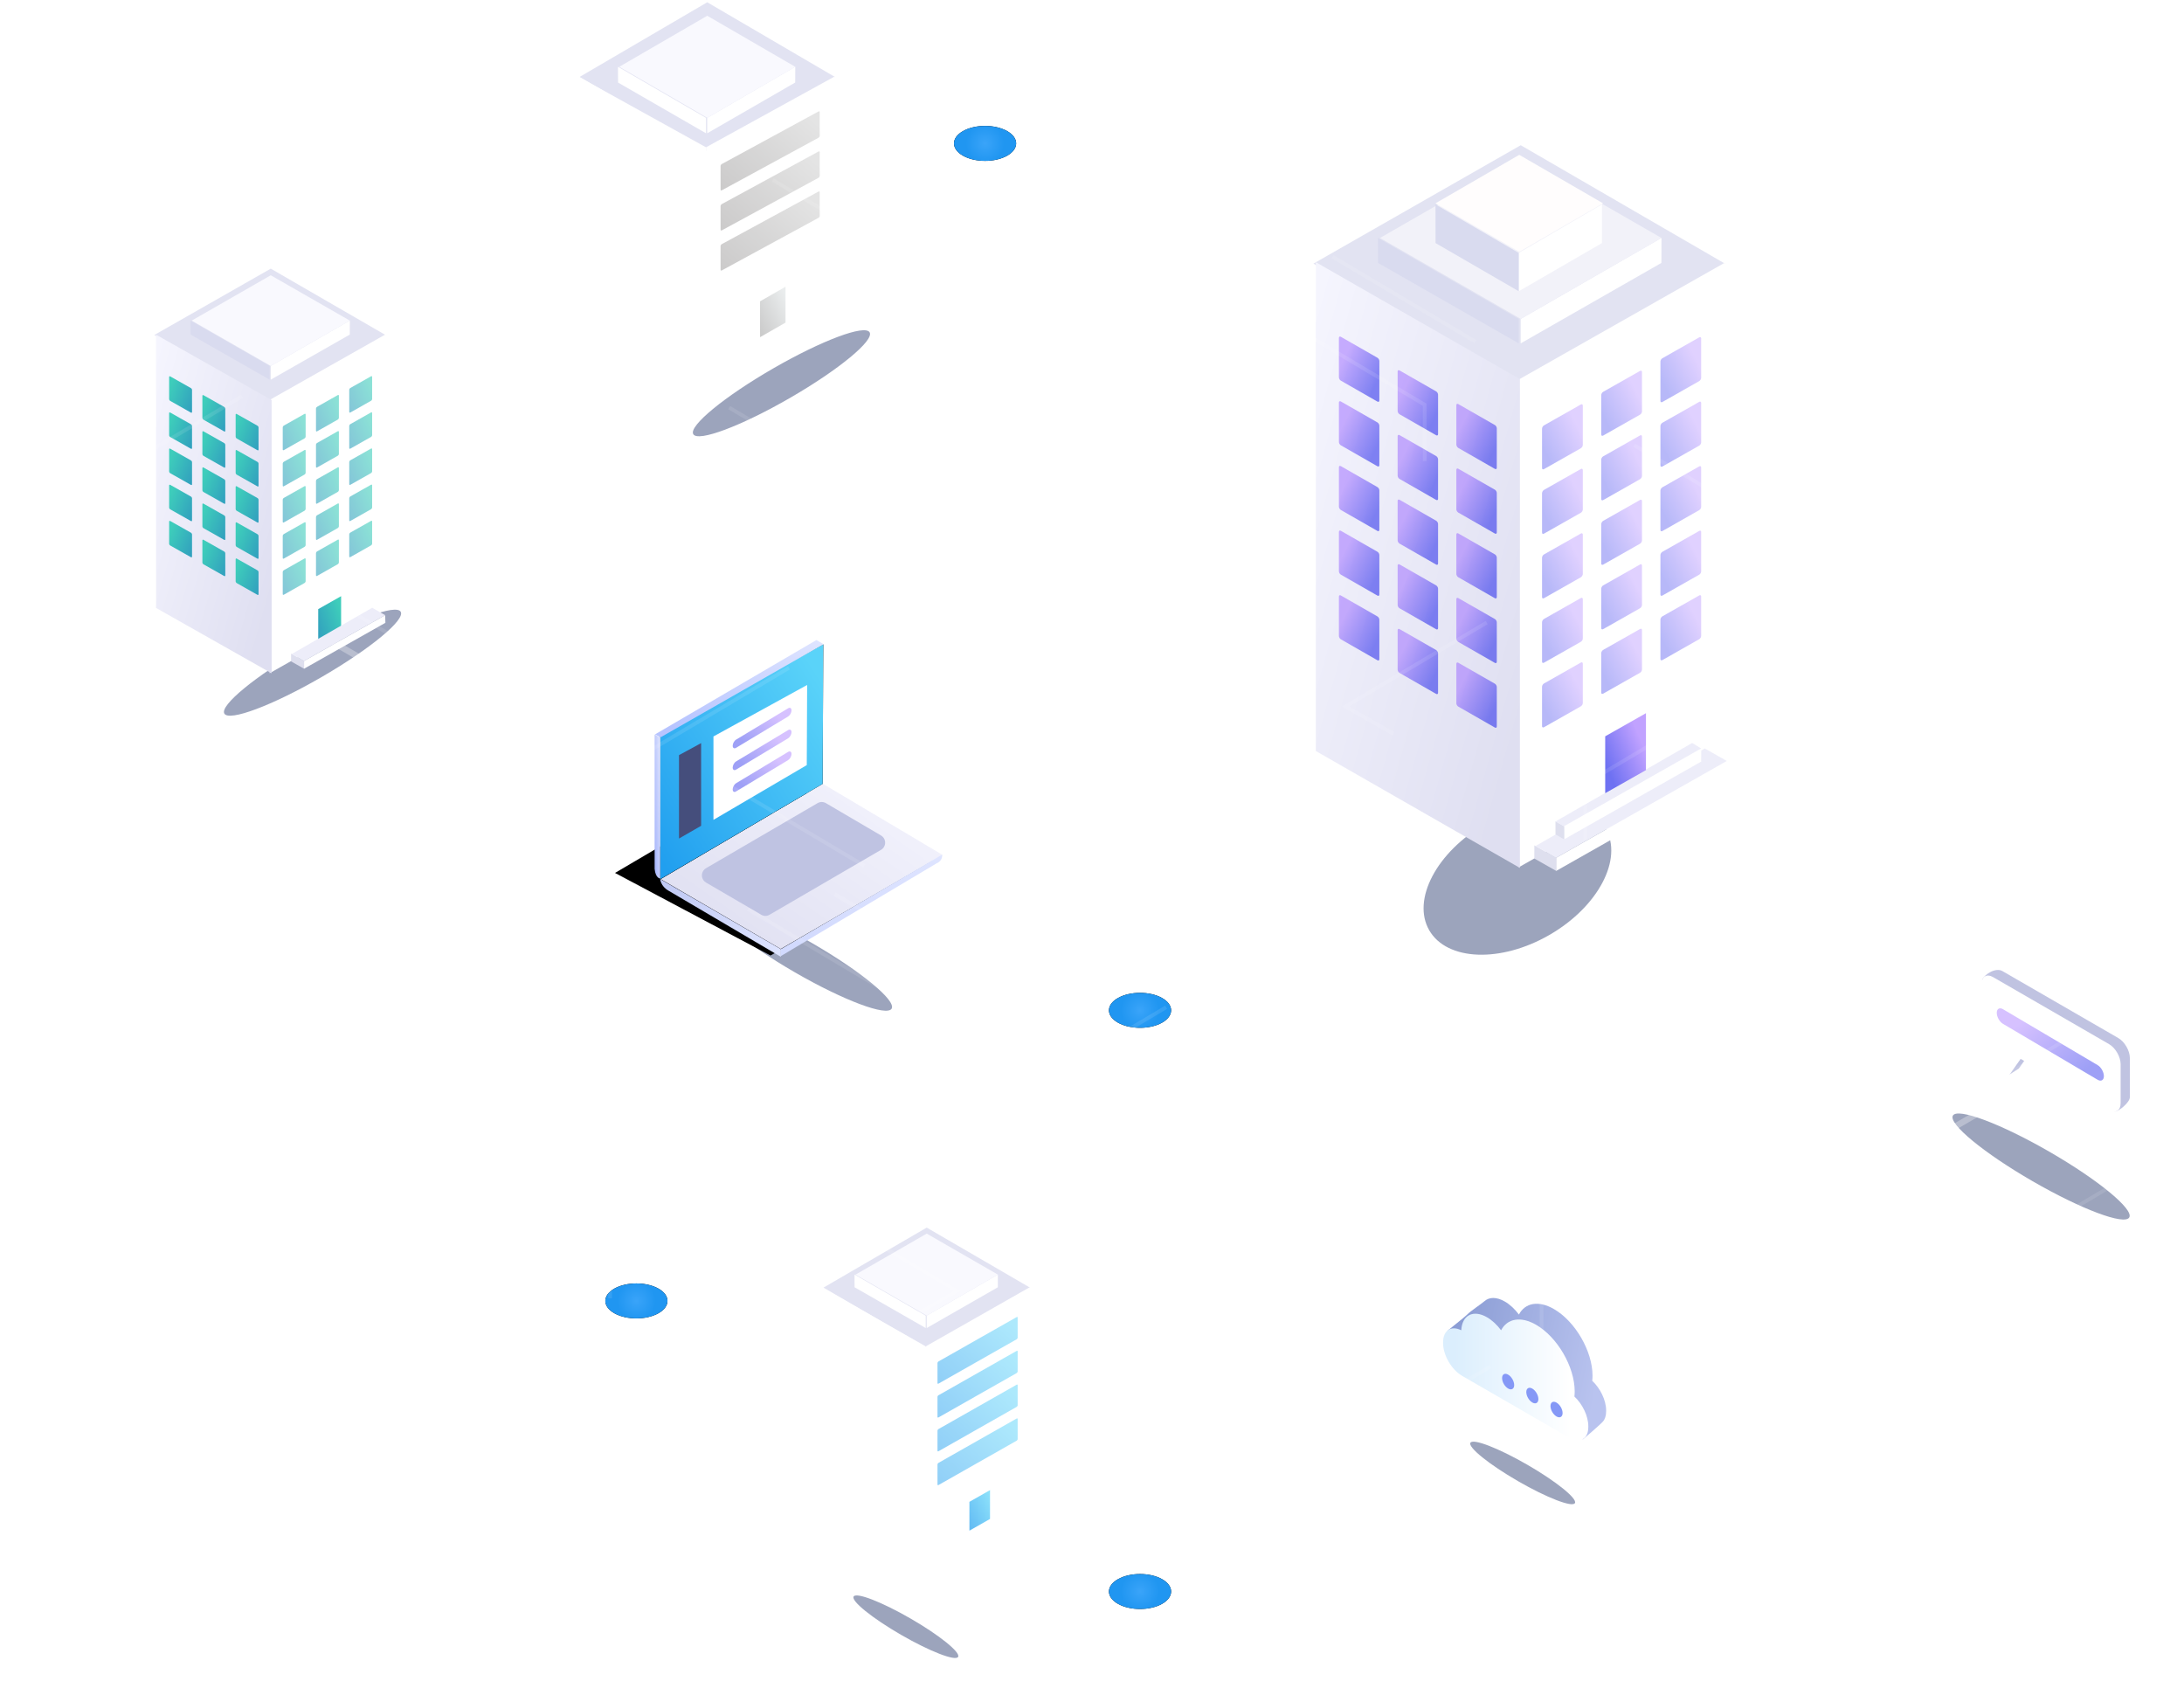 <svg height="350" viewBox="0 0 451 350" width="451" xmlns="http://www.w3.org/2000/svg" xmlns:xlink="http://www.w3.org/1999/xlink"><defs><filter id="a" height="573.7%" width="178.9%" x="-39.5%" y="-236.8%"><feGaussianBlur in="SourceGraphic" stdDeviation="5.533"/></filter><filter id="b" height="611.5%" width="179.9%" x="-40%" y="-255.8%"><feGaussianBlur in="SourceGraphic" stdDeviation="3.32"/></filter><filter id="c" height="573.7%" width="178.9%" x="-39.5%" y="-236.8%"><feGaussianBlur in="SourceGraphic" stdDeviation="5.533"/></filter><filter id="d" height="611.5%" width="179.9%" x="-40%" y="-255.8%"><feGaussianBlur in="SourceGraphic" stdDeviation="3.32"/></filter><filter id="e" height="573.7%" width="178.9%" x="-39.5%" y="-236.8%"><feGaussianBlur in="SourceGraphic" stdDeviation="5.533"/></filter><filter id="f" height="573.7%" width="178.9%" x="-39.5%" y="-236.8%"><feGaussianBlur in="SourceGraphic" stdDeviation="5.533"/></filter><filter id="g" height="573.7%" width="178.9%" x="-39.5%" y="-236.8%"><feGaussianBlur in="SourceGraphic" stdDeviation="5.533"/></filter><filter id="h" height="225.4%" width="178.9%" x="-39.5%" y="-62.7%"><feGaussianBlur in="SourceGraphic" stdDeviation="5.533"/></filter><linearGradient id="i" x1="82.509%" x2="15.63%" y1="26.912%" y2="81.88%"><stop offset="0" stop-color="#9864ff"/><stop offset="1" stop-color="#0d12e9"/></linearGradient><linearGradient id="j" x1="95.003%" x2="3.378%" y1="10.796%" y2="95.287%"><stop offset="0" stop-color="#5ad3f9"/><stop offset="1" stop-color="#219fef"/></linearGradient><linearGradient id="k" x1="95.003%" x2="3.378%" y1="10.796%" y2="95.287%"><stop offset="0" stop-color="#e2e6e7"/><stop offset="1" stop-color="#b5b5b5"/></linearGradient><linearGradient id="l" x1="95.003%" x2="3.378%" y1="10.796%" y2="95.287%"><stop offset="0" stop-color="#c9c9c9"/><stop offset=".544" stop-color="#aeadad"/><stop offset="1" stop-color="#989696"/></linearGradient><linearGradient id="m" x1="101.713%" x2="7.385%" y1="7.516%" y2="86.039%"><stop offset="0" stop-color="#f5f5fe"/><stop offset="1" stop-color="#dfdff1"/></linearGradient><linearGradient id="n" x1="98.35%" x2="3.842%" y1="30.312%" y2="92.472%"><stop offset="0" stop-color="#3ecdbb"/><stop offset="1" stop-color="#32a1be"/></linearGradient><filter id="o" height="132.7%" width="118.3%" x="-9.2%" y="-16.3%"><feOffset dx="0" dy="0" in="SourceAlpha" result="shadowOffsetOuter1"/><feGaussianBlur in="shadowOffsetOuter1" result="shadowBlurOuter1" stdDeviation="2"/><feColorMatrix in="shadowBlurOuter1" type="matrix" values="0 0 0 0 0   0 0 0 0 0.275   0 0 0 0 0.608  0 0 0 0.1 0"/></filter><linearGradient id="p" x1="101.713%" x2="7.385%" y1="7.516%" y2="86.039%"><stop offset="0" stop-color="#dee4ff"/><stop offset="1" stop-color="#d2dafe"/></linearGradient><linearGradient id="q" x1="100%" x2="0%" y1="100%" y2="8.832%"><stop offset="0" stop-color="#dee4ff"/><stop offset="1" stop-color="#c0c9f4"/></linearGradient><path id="r" d="m9.323 19.545v29.985l33.553-19.682.132-28.813z"/><filter id="s" height="106.2%" width="108.9%" x="-4.5%" y="-3.1%"><feOffset dx="0" dy="0" in="SourceAlpha" result="shadowOffsetOuter1"/><feGaussianBlur in="shadowOffsetOuter1" result="shadowBlurOuter1" stdDeviation=".5"/><feColorMatrix in="shadowBlurOuter1" type="matrix" values="0 0 0 0 0   0 0 0 0 0.275   0 0 0 0 0.608  0 0 0 0.15 0"/></filter><linearGradient id="t" x1="101.713%" x2="7.385%" y1="7.516%" y2="86.039%"><stop offset="0" stop-color="#dee4ff"/><stop offset="1" stop-color="#b7c4ff"/></linearGradient><linearGradient id="u" x1="101.713%" x2="7.385%" y1="7.516%" y2="86.039%"><stop offset="0" stop-color="#dee4ff"/><stop offset="1" stop-color="#aab8fb"/></linearGradient><linearGradient id="v" x1="98.423%" x2="3.246%" y1="36.61%" y2="20.499%"><stop offset="0" stop-color="#b9c3ef"/><stop offset="1" stop-color="#8a9cd4"/></linearGradient><linearGradient id="w" x1="87.844%" x2="8.156%" y1="50%" y2="50%"><stop offset="0" stop-color="#fff"/><stop offset="1" stop-color="#dbeefd"/></linearGradient><radialGradient id="x" cx="50%" cy="50%" gradientTransform="matrix(0 1 -.562 0 .781 0)" r="50%"><stop offset="0" stop-color="#3aa4f9"/><stop offset="1" stop-color="#2096f1"/></radialGradient><path id="y" d="m176.957 32.16c-2.506 1.409-6.571 1.409-9.077 0-2.506-1.409-2.506-3.694 0-5.104 2.506-1.409 6.571-1.409 9.077 0 2.506 1.409 2.506 3.694 0 5.104"/><filter id="z" height="681.9%" width="427.2%" x="-163.6%" y="-291%"><feMorphology in="SourceAlpha" operator="dilate" radius="1" result="shadowSpreadOuter1"/><feOffset dx="0" dy="0" in="shadowSpreadOuter1" result="shadowOffsetOuter1"/><feGaussianBlur in="shadowOffsetOuter1" result="shadowBlurOuter1" stdDeviation="6"/><feColorMatrix in="shadowBlurOuter1" type="matrix" values="0 0 0 0 1   0 0 0 0 1   0 0 0 0 1  0 0 0 0.374 0"/></filter><path id="A" d="m208.957 211.16c-2.506 1.409-6.571 1.409-9.077 0s-2.506-3.694 0-5.104 6.571-1.409 9.077 0 2.506 3.694 0 5.104"/><filter id="B" height="681.9%" width="427.2%" x="-163.6%" y="-291%"><feMorphology in="SourceAlpha" operator="dilate" radius="1" result="shadowSpreadOuter1"/><feOffset dx="0" dy="0" in="shadowSpreadOuter1" result="shadowOffsetOuter1"/><feGaussianBlur in="shadowOffsetOuter1" result="shadowBlurOuter1" stdDeviation="6"/><feColorMatrix in="shadowBlurOuter1" type="matrix" values="0 0 0 0 1   0 0 0 0 1   0 0 0 0 1  0 0 0 0.374 0"/></filter><path id="C" d="m104.957 271.16c-2.506 1.409-6.571 1.409-9.077 0s-2.506-3.694 0-5.104 6.571-1.409 9.077 0 2.506 3.694 0 5.104"/><filter id="D" height="681.9%" width="427.2%" x="-163.6%" y="-291%"><feMorphology in="SourceAlpha" operator="dilate" radius="1" result="shadowSpreadOuter1"/><feOffset dx="0" dy="0" in="shadowSpreadOuter1" result="shadowOffsetOuter1"/><feGaussianBlur in="shadowOffsetOuter1" result="shadowBlurOuter1" stdDeviation="6"/><feColorMatrix in="shadowBlurOuter1" type="matrix" values="0 0 0 0 1   0 0 0 0 1   0 0 0 0 1  0 0 0 0.374 0"/></filter><path id="E" d="m208.957 331.16c-2.506 1.409-6.571 1.409-9.077 0s-2.506-3.694 0-5.104 6.571-1.409 9.077 0 2.506 3.694 0 5.104"/><filter id="F" height="598.8%" width="380.4%" x="-140.2%" y="-249.4%"><feMorphology in="SourceAlpha" operator="dilate" radius="1" result="shadowSpreadOuter1"/><feOffset dx="0" dy="0" in="shadowSpreadOuter1" result="shadowOffsetOuter1"/><feGaussianBlur in="shadowOffsetOuter1" result="shadowBlurOuter1" stdDeviation="5"/><feColorMatrix in="shadowBlurOuter1" type="matrix" values="0 0 0 0 1   0 0 0 0 1   0 0 0 0 1  0 0 0 0.374 0"/></filter></defs><g fill="none" fill-rule="evenodd" transform="translate(1)"><g transform="translate(30)"><g opacity=".1" stroke="#fff" stroke-linecap="square" stroke-width=".779" transform="translate(93 22)"><path d="m49.071 134.597-28.816 17.132v11.234"/><path d="m258.57 153.286-28.816 17.132" transform="matrix(-1 0 0 1 488.324 0)"/><path d="m177.574 117.465-28.816 17.132 9.609 5.465"/><path d="m216.514 125.252-28.816 17.132 9.609 5.465" transform="matrix(-1 0 0 1 404.213 0)"/><path d="m29.601.657-28.816 17.132 9.609 5.465" transform="matrix(-1 0 0 1 30.387 0)"/></g><g fill="#091d58" fill-opacity=".4" transform="translate(13.29 65.506)"><ellipse cx="250.536" cy="94.55" filter="url(#a)" rx="21.028" ry="3.504" transform="matrix(.866 .5 -.5 .866 80.841 -112.601)"/><ellipse cx="142.776" cy="270.376" filter="url(#b)" rx="12.461" ry="1.947" transform="matrix(.866 .5 -.5 .866 154.316 -35.164)"/><ellipse cx="377.205" cy="175.354" filter="url(#c)" rx="21.028" ry="3.504" transform="matrix(.866 .5 -.5 .866 138.213 -165.109)"/><ellipse cx="270.149" cy="238.626" filter="url(#d)" rx="12.461" ry="1.947" transform="matrix(.866 .5 -.5 .866 155.506 -103.105)"/><ellipse cx="121.632" cy="132.239" filter="url(#e)" rx="21.028" ry="3.504" transform="matrix(.866 .5 -.5 .866 82.415 -43.099)"/><ellipse cx="117.084" cy="13.628" filter="url(#f)" rx="21.028" ry="3.504" transform="matrix(.866 -.5 -.5 -.866 22.5 83.971)"/><ellipse cx="20.249" cy="71.322" filter="url(#g)" rx="21.028" ry="3.504" transform="matrix(.866 -.5 -.5 -.866 38.374 143.213)"/><ellipse cx="269.069" cy="116.061" filter="url(#h)" rx="21.028" ry="13.238" transform="matrix(.866 -.5 -.5 -.866 94.079 351.107)"/></g><path d="m114.667 176.595-.267-.085.143.013zm-.124-.072 42.512 3.729 49.624 28.872-105.363 61.024 104.081 59.49 188.305-110.021-138.561-83.862v-60.6l-81.974-45.271-156.043 89.964zm42.114 4.982-42.512-3.729-99.583-57.935 158.59-91.432 83.271 45.987v60.634l139.789 84.605-190.809 111.484-106.662-60.965 105.38-61.034z" fill="#fff" fill-opacity=".292" fill-rule="nonzero"/><g transform="translate(378 200)"><path d="m28.429 14.326c1.321.763 2.392 2.619 2.392 4.146v8.068c0 1.08-2.291 2.952-3.073 2.955-.781.003 1.067-1.35.681-1.573l-18.255-10.548-2.287 3.256-1.901 1.226-.386-7.123-1.101-.636c-1.321-.763-2.392-2.619-2.392-4.146l-1.797-7.651c.617-1.272 2.867-2.562 4.188-1.799z" fill="#c0c3e1"/><path d="m26.521 15.585c1.321.763 2.392 2.619 2.392 4.146v8.068c0 1.526-1.071 2.145-2.392 1.382l-18.255-10.548-2.287 3.256-2.287-5.898-1.101-.636c-1.321-.763-2.392-2.619-2.392-4.146v-8.068c0-1.526 1.071-2.145 2.392-1.382z" fill="#fff"/><path d="m4.621 19.921 19.547-11.548c.711-.42 1.288-.084 1.288.751 0 .835-.577 1.853-1.288 2.273l-19.547 11.548c-.711.42-1.288.084-1.288-.751s.577-1.853 1.288-2.273" fill="url(#i)" opacity=".4" transform="matrix(-1 0 0 1 28.79 0)"/></g><g transform="translate(139.051 253.468)"><path d="m21.318 0-21.318 12.392 21.318 12.393 21.318-12.393z" fill="#e2e3f2"/><path d="m21.311 18.182 14.705-8.482-.01 2.619-14.694 8.422z" fill="#fff"/><path d="m6.409 18.182 14.705-8.482-.01 2.619-14.694 8.422z" fill="#fff" transform="matrix(-1 0 0 1 27.523 0)"/><path d="m21.318 1.239-14.695 8.468 14.695 8.469 14.695-8.469z" fill="#f9f9fe"/><path d="m21.111 24.525v43.294l21.478-12.209v-43.294z" fill="#fff"/><path d="m30.136 56.623 4.255-2.419v5.952l-4.255 2.419z" fill="url(#j)" opacity=".7"/><g fill="url(#j)" opacity=".494" transform="translate(23.451 17.731)"><path d="m16.444 21.685c.112-.064.203-.013.203.114v4.121c0 .126-.091.28-.203.344l-16.149 9.164c-.112.064-.203.013-.203-.114v-4.121c0-.126.091-.281.203-.344z"/><path d="m16.444 14.705c.112-.064.203-.013.203.114v4.121c0 .126-.091.28-.203.344l-16.149 9.164c-.112.064-.203.013-.203-.114v-4.121c0-.126.091-.281.203-.344z"/><path d="m16.444 7.725c.112-.064.203-.013.203.114v4.121c0 .126-.091.28-.203.344l-16.149 9.164c-.112.064-.203.013-.203-.114v-4.121c0-.126.091-.281.203-.344z"/><path d="m16.444.744c.112-.064.203-.013.203.114v4.121c0 .126-.091.28-.203.344l-16.149 9.164c-.112.064-.203.013-.203-.114v-4.121c0-.126.091-.281.203-.344z"/></g></g><path d="m0 12.546v43.294l21.478-12.209v-43.294z" fill="#fff" transform="matrix(-1 0 0 1 160.162 265.447)"/><g transform="translate(88.687 .468)"><path d="m26.361 0-26.361 15.419 26.362 15.42 26.361-15.42z" fill="#e2e3f2"/><path d="m26.353 23.869 18.183-10.554-.013 3.258-18.171 10.479z" fill="#fff"/><path d="m7.925 23.869 18.183-10.554-.013 3.258-18.171 10.479z" fill="#fff" transform="matrix(-1 0 0 1 34.034 0)"/><path d="m26.361 2.786-18.171 10.537 18.172 10.537 18.171-10.537z" fill="#f9f9fe"/><path d="m26.105 29.946v47.714l26.559-14.88v-47.454z" fill="#fff"/><path d="m37.266 61.745 5.262-3.01v7.406l-5.262 3.01z" fill="url(#k)" opacity=".7"/><g fill="url(#l)" opacity=".494" transform="translate(28.999 22.063)"><path d="m20.334 17.023c.138-.075.251-.015.251.135v4.882c0 .15-.112.332-.251.408l-19.97 10.856c-.138.075-.251.015-.251-.135v-4.882c0-.15.112-.332.251-.408z"/><path d="m20.334 8.754c.138-.075.251-.015.251.135v4.882c0 .15-.112.332-.251.408l-19.97 10.856c-.138.075-.251.015-.251-.135v-4.882c0-.15.112-.332.251-.408z"/><path d="m20.334.484c.138-.075.251-.015.251.135v4.882c0 .15-.112.332-.251.408l-19.97 10.856c-.138.075-.251.015-.251-.135v-4.882c0-.15.112-.332.251-.408z"/></g></g><path d="m0 15.04v47.64l26.559-14.806-.33-47.362z" fill="#fff" transform="matrix(-1 0 0 1 114.792 15.374)"/><g transform="translate(239.861 29.984)"><path d="m43.174 0-42.805 24.447 42.164 24.448 42.805-24.448z" fill="#e2e3f2"/><path d="m43.16 35.869 29.083-16.733-.02 5.166-29.063 16.614z" fill="#fff"/><path d="m13.687 35.869 29.083-16.733-.02 5.166-29.063 16.614z" fill="#d9dbef" transform="matrix(-1 0 0 1 56.457 0)"/><path d="m43.174 2.445-29.063 16.705 29.064 16.706 29.063-16.706z" fill="#f2f2f9"/><path d="m42.765 22.241 17.193-10.017-.012 7.982-17.181 9.946z" fill="#fff"/><path d="m25.572 22.241 17.193-10.017-.012 7.982-17.181 9.946z" fill="#d9dbef" transform="matrix(-1 0 0 1 68.337 0)"/><path d="m42.867 1.985-17.295 10.009 17.296 10.009 17.295-10.009z" fill="#fffdfd"/><path d="m42.765 48.382v100.708l42.479-24.085v-100.708z" fill="#fff"/><path d="m50.465 147.143 35.266-19.995v2.71l-35.266 19.995z" fill="#fff"/><path d="m45.977 147.143 4.54-2.574.011 2.703-4.55 2.58z" fill="#dedfee" transform="matrix(-1 0 0 1 96.503 0)"/><path d="m81.514 147.145 4.213-2.45-34.941-20.139-4.55 2.58z" fill="#ededf9" transform="matrix(-1 0 0 1 131.963 0)"/><path d="m52.103 140.624 28.344-16.071-.005 2.712-28.339 16.068z" fill="#fff"/><path d="m50.344 140.624 1.82-1.032-.007 2.714-1.813 1.028z" fill="#dedfee" transform="matrix(-1 0 0 1 102.509 0)"/><path d="m78.703 140.626 1.725-1.003-28.215-16.202-1.851 1.131z" fill="#ededf9" transform="matrix(-1 0 0 1 130.79 0)"/><path d="m60.616 122.046 8.416-4.772v11.742l-8.416 4.772z" fill="url(#i)" opacity=".6"/><g fill="url(#i)" opacity=".3" transform="translate(47.393 39.569)"><path d="m .582 71.567 7.614-4.317c.221-.125.401-.025.401.224v8.129c0 .249-.179.553-.401.679l-7.614 4.317c-.221.126-.401.025-.401-.224v-8.129c0-.249.179-.554.401-.679"/><path d="m .582 58.245 7.614-4.317c.221-.125.401-.025.401.224v8.129c0 .249-.179.553-.401.679l-7.614 4.317c-.221.126-.401.025-.401-.224v-8.129c0-.249.179-.554.401-.679"/><path d="m12.805 64.637 7.614-4.317c.221-.125.401-.025.401.224v8.129c0 .249-.179.553-.401.679l-7.614 4.317c-.221.126-.401.025-.401-.224v-8.129c0-.249.179-.554.401-.679"/><path d="m12.805 51.315 7.614-4.317c.221-.125.401-.025.401.224v8.129c0 .249-.179.553-.401.679l-7.614 4.317c-.221.126-.401.025-.401-.224v-8.129c0-.249.179-.554.401-.679"/><path d="m25.028 57.707 7.614-4.317c.221-.125.401-.025.401.224v8.129c0 .249-.179.553-.401.679l-7.614 4.317c-.221.126-.401.025-.401-.224v-8.129c0-.249.179-.554.401-.679"/><path d="m25.028 44.384 7.614-4.317c.221-.125.401-.025.401.224v8.129c0 .249-.179.553-.401.679l-7.614 4.317c-.221.126-.401.025-.401-.224v-8.129c0-.249.179-.554.401-.679"/><path d="m .582 44.923 7.614-4.317c.221-.125.401-.025.401.224v8.129c0 .249-.179.553-.401.679l-7.614 4.317c-.221.126-.401.025-.401-.224v-8.129c0-.249.179-.554.401-.679"/><path d="m12.805 37.992 7.614-4.317c.221-.125.401-.025.401.224v8.129c0 .249-.179.553-.401.679l-7.614 4.317c-.221.126-.401.025-.401-.224v-8.129c0-.249.179-.554.401-.679"/><path d="m25.028 31.062 7.614-4.317c.221-.125.401-.025.401.224v8.129c0 .249-.179.553-.401.679l-7.614 4.317c-.221.126-.401.025-.401-.224v-8.129c0-.249.179-.554.401-.679"/><path d="m .582 31.6 7.614-4.317c.221-.125.401-.025.401.224v8.129c0 .249-.179.553-.401.679l-7.614 4.317c-.221.126-.401.025-.401-.224v-8.129c0-.249.179-.554.401-.679"/><path d="m12.805 24.67 7.614-4.317c.221-.125.401-.025.401.224v8.129c0 .249-.179.553-.401.679l-7.614 4.317c-.221.126-.401.025-.401-.224v-8.129c0-.249.179-.554.401-.679"/><path d="m25.028 17.74 7.614-4.317c.221-.125.401-.025.401.224v8.129c0 .249-.179.553-.401.679l-7.614 4.317c-.221.126-.401.025-.401-.224v-8.129c0-.249.179-.554.401-.679"/><path d="m .582 18.278 7.614-4.317c.221-.125.401-.025.401.224v8.129c0 .249-.179.553-.401.679l-7.614 4.317c-.221.126-.401.025-.401-.224v-8.129c0-.249.179-.554.401-.679"/><path d="m12.805 11.348 7.614-4.317c.221-.125.401-.025.401.224v8.129c0 .249-.179.553-.401.679l-7.614 4.317c-.221.126-.401.025-.401-.224v-8.129c0-.249.179-.554.401-.679"/><path d="m25.028 4.417 7.614-4.317c.221-.125.401-.025.401.224v8.129c0 .249-.179.553-.401.679l-7.614 4.317c-.221.126-.401.025-.401-.224v-8.129c0-.249.179-.554.401-.679"/></g></g><g transform="matrix(-1 0 0 1 282.861 53.468)"><path d="m0 24.804v100.932l42.143-24.139v-100.932z" fill="url(#m)"/><g fill="url(#i)" opacity=".5" transform="translate(4.591 15.972)"><path d="m .578 71.727 7.554-4.327c.22-.126.398-.025.398.225v8.147c0 .25-.178.555-.398.68l-7.554 4.327c-.22.126-.398.025-.398-.225v-8.147c0-.25.178-.555.398-.68"/><path d="m .578 58.374 7.554-4.327c.22-.126.398-.025.398.225v8.147c0 .25-.178.555-.398.68l-7.554 4.327c-.22.126-.398.025-.398-.225v-8.147c0-.25.178-.555.398-.68"/><path d="m12.704 64.781 7.554-4.327c.22-.126.398-.025.398.225v8.147c0 .25-.178.555-.398.68l-7.554 4.327c-.22.126-.398.025-.398-.225v-8.147c0-.25.178-.555.398-.68"/><path d="m12.704 51.429 7.554-4.327c.22-.126.398-.025.398.225v8.147c0 .25-.178.555-.398.68l-7.554 4.327c-.22.126-.398.025-.398-.225v-8.147c0-.25.178-.555.398-.68"/><path d="m24.83 57.835 7.554-4.327c.22-.126.398-.025.398.225v8.147c0 .25-.178.555-.398.68l-7.554 4.327c-.22.126-.398.025-.398-.225v-8.147c0-.25.178-.555.398-.68"/><path d="m24.83 44.483 7.554-4.327c.22-.126.398-.025.398.225v8.147c0 .25-.178.555-.398.68l-7.554 4.327c-.22.126-.398.025-.398-.225v-8.147c0-.25.178-.555.398-.68"/><path d="m .578 45.022 7.554-4.327c.22-.126.398-.025.398.225v8.147c0 .25-.178.555-.398.68l-7.554 4.327c-.22.126-.398.025-.398-.225v-8.147c0-.25.178-.555.398-.68"/><path d="m12.704 38.077 7.554-4.327c.22-.126.398-.025.398.225v8.147c0 .25-.178.555-.398.68l-7.554 4.327c-.22.126-.398.025-.398-.225v-8.147c0-.25.178-.555.398-.68"/><path d="m24.83 31.131 7.554-4.327c.22-.126.398-.025.398.225v8.147c0 .25-.178.555-.398.68l-7.554 4.327c-.22.126-.398.025-.398-.225v-8.147c0-.25.178-.555.398-.68"/><path d="m .578 31.67 7.554-4.327c.22-.126.398-.025.398.225v8.147c0 .25-.178.555-.398.68l-7.554 4.327c-.22.126-.398.025-.398-.225v-8.147c0-.25.178-.555.398-.68"/><path d="m12.704 24.725 7.554-4.327c.22-.126.398-.025.398.225v8.147c0 .25-.178.555-.398.68l-7.554 4.327c-.22.126-.398.025-.398-.225v-8.147c0-.25.178-.555.398-.68"/><path d="m24.83 17.779 7.554-4.327c.22-.126.398-.025.398.225v8.147c0 .25-.178.555-.398.68l-7.554 4.327c-.22.126-.398.025-.398-.225v-8.147c0-.25.178-.555.398-.68"/><path d="m .578 18.318 7.554-4.327c.22-.126.398-.025.398.225v8.147c0 .25-.178.555-.398.68l-7.554 4.327c-.22.126-.398.025-.398-.225v-8.147c0-.25.178-.555.398-.68"/><path d="m12.704 11.373 7.554-4.327c.22-.126.398-.025.398.225v8.147c0 .25-.178.555-.398.68l-7.554 4.327c-.22.126-.398.025-.398-.225v-8.147c0-.25.178-.555.398-.68"/><path d="m24.83 4.427 7.554-4.327c.22-.126.398-.025.398.225v8.147c0 .25-.178.555-.398.68l-7.554 4.327c-.22.126-.398.025-.398-.225v-8.147c0-.25.178-.555.398-.68"/></g></g><g transform="translate(.861 55.468)"><path d="m24.053 0-24.043 13.697 23.687 13.697 24.043-13.697z" fill="#e2e3f2"/><path d="m24.045 20.096 16.338-9.375-.011 2.894-16.327 9.308z" fill="#fff"/><path d="m7.488 20.096 16.338-9.375-.011 2.894-16.327 9.308z" fill="#d9dbef" transform="matrix(-1 0 0 1 31.314 0)"/><path d="m24.053 1.37-16.327 9.359 16.328 9.36 16.327-9.36z" fill="#f9f9fe"/><path d="m23.823 27.107v56.423l23.864-13.494v-56.423z" fill="#fff"/><path d="m33.852 70.298 4.728-2.673v6.578l-4.728 2.673z" fill="url(#n)"/><g transform="translate(27.963 69.435)"><path d="m2.948 11.579 16.764-9.465.049 1.576-16.813 9.493z" fill="#fff"/><path d="m .28 11.579 2.698-1.523.006 1.6-2.704 1.527z" fill="#dedfee" transform="matrix(-1 0 0 1 3.265 0)"/><path d="m17.2 11.58 2.504-1.45-16.598-9.543-2.671 1.524z" fill="#ededf9" transform="matrix(-1 0 0 1 20.139 0)"/></g><g fill="url(#n)" opacity=".6" transform="translate(26.423 22.169)"><path d="m .327 40.097 4.278-2.419c.124-.07.225-.014.225.126v4.554c0 .14-.101.31-.225.38l-4.278 2.419c-.124.07-.225.014-.225-.126v-4.554c0-.14.101-.31.225-.38"/><path d="m .327 32.633 4.278-2.419c.124-.07.225-.014.225.126v4.554c0 .14-.101.31-.225.38l-4.278 2.419c-.124.07-.225.014-.225-.126v-4.554c0-.14.101-.31.225-.38"/><path d="m7.194 36.214 4.278-2.419c.124-.07.225-.014.225.126v4.554c0 .14-.101.31-.225.38l-4.278 2.419c-.124.07-.225.014-.225-.126v-4.554c0-.14.101-.31.225-.38"/><path d="m7.194 28.75 4.278-2.419c.124-.07.225-.014.225.126v4.554c0 .14-.101.31-.225.38l-4.278 2.419c-.124.07-.225.014-.225-.126v-4.554c0-.14.101-.31.225-.38"/><path d="m14.06 32.331 4.278-2.419c.124-.07.225-.014.225.126v4.554c0 .14-.101.31-.225.38l-4.278 2.419c-.124.07-.225.014-.225-.126v-4.554c0-.14.101-.31.225-.38"/><path d="m14.06 24.867 4.278-2.419c.124-.07.225-.014.225.126v4.554c0 .14-.101.31-.225.38l-4.278 2.419c-.124.07-.225.014-.225-.126v-4.554c0-.14.101-.31.225-.38"/><path d="m .327 25.169 4.278-2.419c.124-.07.225-.014.225.126v4.554c0 .14-.101.31-.225.38l-4.278 2.419c-.124.07-.225.014-.225-.126v-4.554c0-.14.101-.31.225-.38"/><path d="m7.194 21.286 4.278-2.419c.124-.07.225-.014.225.126v4.554c0 .14-.101.31-.225.38l-4.278 2.419c-.124.07-.225.014-.225-.126v-4.554c0-.14.101-.31.225-.38"/><path d="m14.06 17.403 4.278-2.419c.124-.07.225-.014.225.126v4.554c0 .14-.101.31-.225.38l-4.278 2.419c-.124.07-.225.014-.225-.126v-4.554c0-.14.101-.31.225-.38"/><path d="m .327 17.705 4.278-2.419c.124-.07.225-.014.225.126v4.554c0 .14-.101.31-.225.38l-4.278 2.419c-.124.07-.225.014-.225-.126v-4.554c0-.14.101-.31.225-.38"/><path d="m7.194 13.822 4.278-2.419c.124-.07.225-.014.225.126v4.554c0 .14-.101.31-.225.38l-4.278 2.419c-.124.07-.225.014-.225-.126v-4.554c0-.14.101-.31.225-.38"/><path d="m14.06 9.939 4.278-2.419c.124-.07.225-.014.225.126v4.554c0 .14-.101.31-.225.38l-4.278 2.419c-.124.07-.225.014-.225-.126v-4.554c0-.14.101-.31.225-.38"/><path d="m .327 10.24 4.278-2.419c.124-.07.225-.014.225.126v4.554c0 .14-.101.31-.225.38l-4.278 2.419c-.124.07-.225.014-.225-.126v-4.554c0-.14.101-.31.225-.38"/><path d="m7.194 6.358 4.278-2.419c.124-.07.225-.014.225.126v4.554c0 .14-.101.31-.225.38l-4.278 2.419c-.124.07-.225.014-.225-.126v-4.554c0-.14.101-.31.225-.38"/><path d="m14.06 2.475 4.278-2.419c.124-.07.225-.014.225.126v4.554c0 .14-.101.31-.225.38l-4.278 2.419c-.124.07-.225.014-.225-.126v-4.554c0-.14.101-.31.225-.38"/></g><g transform="matrix(-1 0 0 1 24.23 13.263)"><path d="m0 13.866v56.423l23.864-13.494v-56.423z" fill="url(#m)"/><g fill="url(#n)" transform="translate(2.6 8.929)"><path d="m .327 40.097 4.278-2.419c.124-.07.225-.014.225.126v4.554c0 .14-.101.31-.225.38l-4.278 2.419c-.124.07-.225.014-.225-.126v-4.554c0-.14.101-.31.225-.38"/><path d="m .327 32.633 4.278-2.419c.124-.07.225-.014.225.126v4.554c0 .14-.101.31-.225.38l-4.278 2.419c-.124.07-.225.014-.225-.126v-4.554c0-.14.101-.31.225-.38"/><path d="m7.194 36.214 4.278-2.419c.124-.07.225-.014.225.126v4.554c0 .14-.101.31-.225.38l-4.278 2.419c-.124.07-.225.014-.225-.126v-4.554c0-.14.101-.31.225-.38"/><path d="m7.194 28.75 4.278-2.419c.124-.07.225-.014.225.126v4.554c0 .14-.101.31-.225.38l-4.278 2.419c-.124.07-.225.014-.225-.126v-4.554c0-.14.101-.31.225-.38"/><path d="m14.06 32.331 4.278-2.419c.124-.07.225-.014.225.126v4.554c0 .14-.101.31-.225.38l-4.278 2.419c-.124.07-.225.014-.225-.126v-4.554c0-.14.101-.31.225-.38"/><path d="m14.06 24.867 4.278-2.419c.124-.07.225-.014.225.126v4.554c0 .14-.101.31-.225.38l-4.278 2.419c-.124.07-.225.014-.225-.126v-4.554c0-.14.101-.31.225-.38"/><path d="m .327 25.169 4.278-2.419c.124-.07.225-.014.225.126v4.554c0 .14-.101.31-.225.38l-4.278 2.419c-.124.07-.225.014-.225-.126v-4.554c0-.14.101-.31.225-.38"/><path d="m7.194 21.286 4.278-2.419c.124-.07.225-.014.225.126v4.554c0 .14-.101.31-.225.38l-4.278 2.419c-.124.07-.225.014-.225-.126v-4.554c0-.14.101-.31.225-.38"/><path d="m14.06 17.403 4.278-2.419c.124-.07.225-.014.225.126v4.554c0 .14-.101.31-.225.38l-4.278 2.419c-.124.07-.225.014-.225-.126v-4.554c0-.14.101-.31.225-.38"/><path d="m .327 17.705 4.278-2.419c.124-.07.225-.014.225.126v4.554c0 .14-.101.31-.225.38l-4.278 2.419c-.124.07-.225.014-.225-.126v-4.554c0-.14.101-.31.225-.38"/><path d="m7.194 13.822 4.278-2.419c.124-.07.225-.014.225.126v4.554c0 .14-.101.31-.225.38l-4.278 2.419c-.124.07-.225.014-.225-.126v-4.554c0-.14.101-.31.225-.38"/><path d="m14.06 9.939 4.278-2.419c.124-.07.225-.014.225.126v4.554c0 .14-.101.31-.225.38l-4.278 2.419c-.124.07-.225.014-.225-.126v-4.554c0-.14.101-.31.225-.38"/><path d="m .327 10.24 4.278-2.419c.124-.07.225-.014.225.126v4.554c0 .14-.101.31-.225.38l-4.278 2.419c-.124.07-.225.014-.225-.126v-4.554c0-.14.101-.31.225-.38"/><path d="m7.194 6.358 4.278-2.419c.124-.07.225-.014.225.126v4.554c0 .14-.101.31-.225.38l-4.278 2.419c-.124.07-.225.014-.225-.126v-4.554c0-.14.101-.31.225-.38"/><path d="m14.06 2.475 4.278-2.419c.124-.07.225-.014.225.126v4.554c0 .14-.101.31-.225.38l-4.278 2.419c-.124.07-.225.014-.225-.126v-4.554c0-.14.101-.31.225-.38"/></g></g></g><g transform="translate(96 132)"><path d="m33.474 28.553 32.096 17.346-33.461 19.394-32.108-17.052z" fill="#000" filter="url(#o)"/><path d="m42.898 29.825 24.788 14.717-33.461 19.394-24.8-14.423z" fill="url(#m)"/><path d="m43.559 33.832 11.381 6.676c.817.48 1.091 1.531.612 2.348-.149.255-.362.466-.617.615l-23.014 13.398c-.534.311-1.194.311-1.728-.001l-11.396-6.644c-.819-.477-1.095-1.528-.618-2.347.149-.256.362-.469.618-.618l23.028-13.43c.536-.312 1.198-.312 1.733.002z" fill="#bfc3e2"/><path d="m34.248 63.981v1.428l32.152-19.145c1.382-.59 1.138-1.786 1.138-1.786z" fill="url(#p)"/><path d="m9.323 49.5 24.919 14.47v1.586l-23.187-13.648c-1.623-.908-1.733-2.408-1.733-2.408z" fill="url(#q)"/><use fill="#000" filter="url(#s)" xlink:href="#r"/><use fill="url(#j)" fill-rule="evenodd" xlink:href="#r"/><path d="m20.329 20.058v17.221l19.271-11.304.076-16.548z" fill="#fff"/><g fill="url(#i)"><path d="m25.008 20.712 10.736-6.464c.391-.235.707-.047.707.421 0 .468-.317 1.037-.707 1.272l-10.736 6.464c-.391.235-.707.047-.707-.421 0-.468.317-1.037.707-1.272" opacity=".4"/><path d="m25.008 25.214 10.736-6.464c.391-.235.707-.047.707.421 0 .468-.317 1.037-.707 1.272l-10.736 6.464c-.391.235-.707.047-.707-.421 0-.468.317-1.037.707-1.272" opacity=".4"/><path d="m25.008 29.715 10.736-6.464c.391-.235.707-.047.707.421 0 .468-.317 1.037-.707 1.272l-10.736 6.464c-.391.235-.707.047-.707-.421 0-.468.317-1.037.707-1.272" opacity=".4"/></g><path d="m13.213 23.916v17.221l4.57-2.628v-17.075z" fill="#454e7c"/><path d="m43.065 1.008-1.47-.857-33.325 19.478 1.119.619z" fill="url(#t)"/><path d="m8.181 19.649v27.744c.195 1.996 1.154 1.996 1.154 1.996v-29.094z" fill="url(#u)"/></g><g transform="translate(267 268)"><path d="m1 6.694c-0-.03 3.515-2.784 3.98-3.274.68-.717 2.931-2.192 3.58-2.768.972-.862 2.484-.903 4.181.078 1.079.623 2.082 1.572 2.92 2.69 1.264-2.404 4.027-2.981 7.232-1.13 4.4 2.541 7.966 8.695 7.966 13.746 0 .372-.019.729-.057 1.068 1.661 1.544 2.868 4.016 2.868 6.115 0 .03 0 .06-.001.09.001.03.001.06.001.089 0 .935-.249 1.658-.675 2.131-.703.779-4.12 3.675-4.12 3.675l-21.289-16.389c-2.157-1.246-6.587-6.121-6.587-6.121z" fill="url(#v)"/><path d="m 0 9.145c0-2.458 1.656-3.514 3.757-2.479.156-3.116 2.47-4.324 5.302-2.688 1.079.623 2.082 1.572 2.92 2.69 1.264-2.404 4.027-2.981 7.232-1.13 4.4 2.541 7.966 8.695 7.966 13.746 0 .372-.019.729-.057 1.068 1.661 1.544 2.868 4.016 2.868 6.115 0 .03 0 .06-.001.09.001.03.001.06.001.089 0 2.476-1.747 3.473-3.905 2.227l-22.179-12.811c-2.157-1.246-3.905-4.262-3.905-6.738 0-.03 0-.059.001-.088-0-.03-.001-.061-.001-.091z" fill="url(#w)"/><g fill="#8598f6"><path d="m13.433 15.828c.69.399 1.25 1.364 1.25 2.156s-.559 1.111-1.25.713c-.69-.399-1.25-1.364-1.25-2.156s.559-1.111 1.25-.713"/><path d="m18.431 18.715c.69.399 1.25 1.364 1.25 2.156s-.559 1.111-1.25.713c-.69-.399-1.25-1.364-1.25-2.156s.559-1.111 1.25-.713"/><path d="m23.429 21.602c.69.399 1.25 1.364 1.25 2.156s-.559 1.111-1.25.713c-.69-.399-1.25-1.364-1.25-2.156s.559-1.111 1.25-.713"/></g></g><use fill="#000" filter="url(#z)" xlink:href="#y"/><use fill="url(#x)" fill-rule="evenodd" xlink:href="#y"/><use fill="#000" filter="url(#B)" xlink:href="#A"/><use fill="url(#x)" fill-rule="evenodd" xlink:href="#A"/><use fill="#000" filter="url(#D)" xlink:href="#C"/><use fill="url(#x)" fill-rule="evenodd" xlink:href="#C"/><use fill="#000" filter="url(#F)" xlink:href="#E"/><use fill="url(#x)" fill-rule="evenodd" xlink:href="#E"/></g><g opacity=".1" stroke="#fff" stroke-linecap="square" stroke-width=".779" transform="translate(0 13)"><path d="m255.044 234.107-28.816 17.132v11.234"/><path d="m239.468 195.171-28.816 17.132v11.234"/><path d="m364.077 187.384-28.816 17.132v11.234"/><path d="m146.012 78.363-28.816 17.132v11.234"/><path d="m128.878 22.296-28.816 17.132v11.234"/><path d="m153.8 226.32-28.816 17.132v11.234"/><path d="m29.191 101.725-28.816 17.132v11.234"/><path d="m223.892 16.066-28.816 17.132v11.234"/><path d="m355.121 131.705-28.816 17.132v11.234"/><path d="m402.628 91.212-28.816 17.132v11.234"/><path d="m344.913 52.96-28.816 17.132v11.234"/><path d="m161.588 125.086-28.816 17.132v11.234"/><path d="m362.52 256.69-28.816 17.132v11.234"/><path d="m122.647 109.512-28.816 17.132v11.234" transform="matrix(-1 0 0 1 216.479 0)"/><path d="m200.528 171.809-28.816 17.132v11.234" transform="matrix(-1 0 0 1 372.24 0)"/><path d="m177.164 148.448-28.816 17.132" transform="matrix(-1 0 0 1 325.512 0)"/><path d="m99.283 112.627-28.816 17.132" transform="matrix(-1 0 0 1 169.751 0)"/><path d="m32.802 139.588-28.816 17.132" transform="matrix(-1 0 0 1 36.788 0)"/><path d="m178.721 71.355-28.816 17.132" transform="matrix(-1 0 0 1 328.627 0)"/><path d="m187.713 24.357-28.816 17.132" transform="matrix(-1 0 0 1 346.611 0)"/><path d="m256.602 24.632-28.816 17.132" transform="matrix(-1 0 0 1 484.388 0)"/><path d="m303.33 40.206-28.816 17.132" transform="matrix(-1 0 0 1 577.845 0)"/><path d="m365.635 79.142-28.816 17.132" transform="matrix(-1 0 0 1 702.454 0)"/><path d="m358.625 153.12-28.816 17.132"/><path d="m162.367 113.406-28.816 17.132"/><path d="m107.85 89.265-28.816 17.132"/><path d="m72.804 184.269-28.816 17.132"/><path d="m259.717 262.141-28.816 17.132"/><path d="m306.446 269.358-28.816 17.132"/><path d="m436.506 145.333-28.816 17.132"/><path d="m436.506 230.992-28.816 17.132"/><path d="m428.718 199.843-28.816 17.132"/><path d="m378.874 200.622-28.816 17.132"/><path d="m435.727 172.588-28.816 17.132" transform="matrix(-1 0 0 1 842.639 0)"/><path d="m395.928 270.46-28.816 17.132" transform="matrix(-1 0 0 1 763.039 0)"/><path d="m121.869 213.86-28.816 17.132" transform="matrix(-1 0 0 1 214.921 0)"/><path d="m86.044 161.686-28.816 17.132" transform="matrix(-1 0 0 1 143.271 0)"/><path d="m182.615 174.924-28.816 17.132" transform="matrix(-1 0 0 1 336.415 0)"/><path d="m293.206 53.444-28.816 17.132v11.234" transform="matrix(-1 0 0 1 557.596 0)"/><path d="m317.349 234.107-28.816 17.132v11.234" transform="matrix(-1 0 0 1 605.882 0)"/><path d="m167.039 90.823-28.816 17.132 9.609 5.465"/><path d="m197.887.389-28.816 17.132 9.609 5.465"/><path d="m48.661 69.019-28.816 17.132 9.609 5.465"/><path d="m64.237 131.316-28.816 17.132 9.609 5.465"/><path d="m305.667 115.742-28.816 17.132 9.609 5.465"/><path d="m375.759 154.678-28.816 17.132 9.609 5.465"/><path d="m399.123 232.55-28.816 17.132 9.609 5.465"/><path d="m290.091 240.337-28.816 17.132 9.609 5.465" transform="matrix(-1 0 0 1 551.365 0)"/><path d="m118.753 139.103-28.816 17.132 9.609 5.465" transform="matrix(-1 0 0 1 208.691 0)"/><path d="m56.449 162.465-28.816 17.132 9.609 5.465" transform="matrix(-1 0 0 1 84.082 0)"/><path d="m196.634 236.443-28.816 17.132 9.609 5.465" transform="matrix(-1 0 0 1 364.452 0)"/><path d="m414.699 119.635-28.816 17.132 9.609 5.465" transform="matrix(-1 0 0 1 800.583 0)"/><path d="m191.182 191.277-28.816 17.132 9.609 5.465" transform="matrix(-1 0 0 1 353.549 0)"/></g></g></svg>
